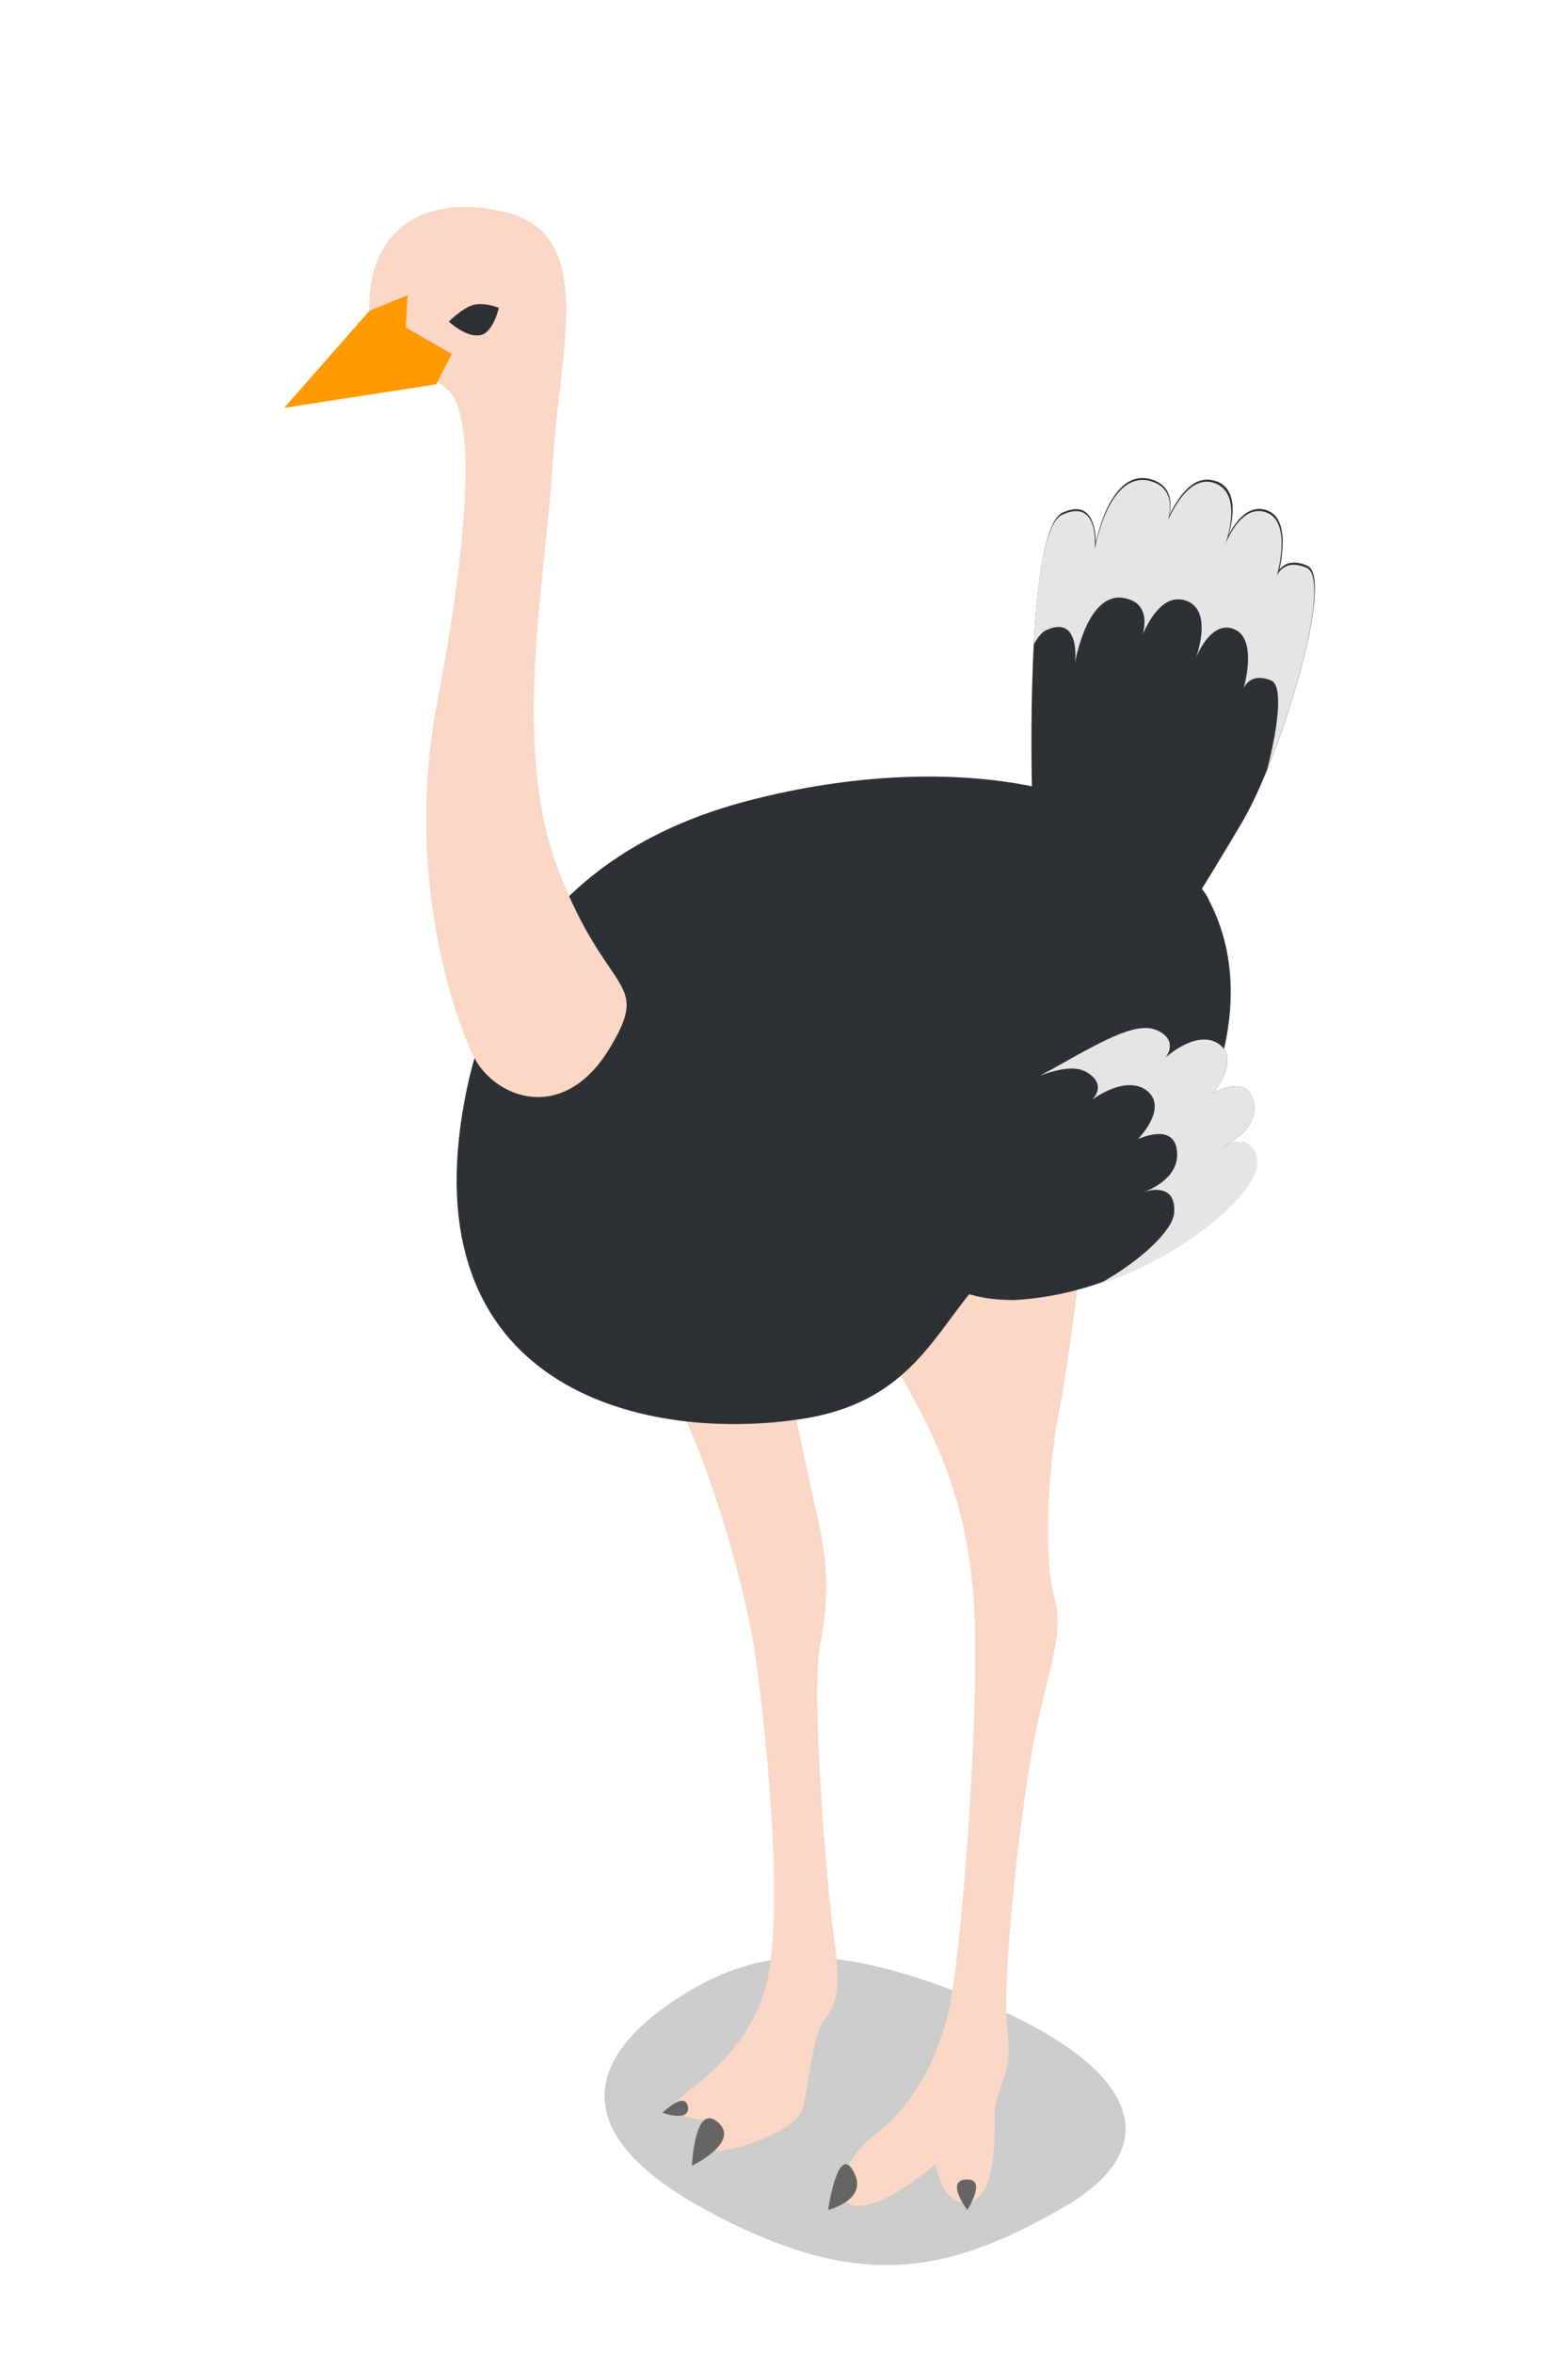<svg xmlns:xlink="http://www.w3.org/1999/xlink"  enable-background="new 0 0 160 240" height="240" viewBox="0 0 160 240" width="160" xmlns="http://www.w3.org/2000/svg"><path d="m69.8 203.4c-10.8 6.7-11.6 14.6 2.4 22.1 15.4 8.3 24.4 6.5 36.4-.4 10.5-6.1 8.1-14.3-9.6-21.4-14.2-5.7-21.5-5-29.2-.3z" opacity=".2"/><path d="m69.2 143.1c3.4 7.1 6.5 17.6 7.7 24.6 1.1 7 3.4 28.2 1.1 35.4-2.3 7.3-8.4 10.2-9.2 11.5-.9 1.3 3.4 1.7 3.4 1.7s-.6 1.6-.1 2.8 9.1-1.4 9.8-4 1-7.7 2.3-9.2c1.3-1.6 1.6-3.4.9-8.3-.7-4.8-2.4-24.9-1.4-29.9s.7-8.8-.4-13.5c-1.4-6.1-2.6-12.2-2.6-12.2z" fill="#fbd7c7"/><path d="m91.8 140.1c3.1 5.5 7 12.4 7.6 23.9s-1.4 36.6-2.7 41.6-3.8 9.4-7.4 12.1c-3.5 2.7-4.8 7.3-1.7 7.3s7.9-4.3 7.9-4.3.5 4.3 3.3 3.9 2.7-6.1 2.7-8.9 1.9-3.8 1.3-8.6 1.1-20.5 2.5-28.4 3.4-11.8 2.3-15.7c-1.1-3.8-.7-12.9.4-18.7 1.2-5.8 2.8-20 2.8-20l-17.3 3.7z" fill="#fbd7c7"/><path d="m124.9 116.9c.5-.3 3.6-1.8 3-4.5-.6-3-4.1-.9-4.1-.9s2.3-2.8 1.1-4.5c1.2-5.2.9-10.5-1.5-15.1-.2-.5-.5-.9-.8-1.3 1.2-2 2.7-4.4 4.2-7 4-6.8 9.4-24.8 6.5-25.9-1.9-.8-2.7.2-3 .8.4-1.5 1.2-5.5-1-6.4-2.7-1.1-4.3 3.3-4.3 3.3s2.1-5.5-1.3-6.4c-2.1-.5-3.6 1.9-4.5 3.8.4-1.6.3-3.5-2.1-4-4.1-.7-5.4 7.1-5.4 7.1s.6-5.4-3.3-3.6c-3.5 1.7-3.2 24.2-3.1 27.9-8.9-1.8-19.6-1.1-29.8 1.7-19.5 5.4-26.3 19.2-28.3 31.5-4.7 28.6 19 33.8 34.8 31.3 10.1-1.6 13-7.9 16.9-12.7 1.3.4 2.8.6 4.5.6 13.1-.6 24.6-10.4 24.6-13.9.2-3.2-2.6-2.1-3.1-1.8z" fill="#2d3134"/><path d="m105.4 80.9s-.7-26.6 3.1-28.5c3.8-1.8 3.3 3.6 3.3 3.6s1.3-7.8 5.4-7.1 1.3 6.1 1.3 6.1 1.8-6.8 5.3-6 1.3 6.4 1.3 6.4 1.6-4.4 4.3-3.3.9 7 .9 7 .3-2.6 3.1-1.4-2.6 19.1-6.5 25.9c-4 6.8-7.5 12.2-7.5 12.2z" fill="#2d3134"/><path d="m106.7 64.3c3.6-1.7 3 3.3 3 3.3s1.2-7.3 5-6.6c2.2.4 2.3 2.2 1.9 3.7.8-1.8 2.2-4 4.2-3.5 3.2.8 1.2 6 1.2 6s1.5-4.1 4-3c2 .9 1.3 4.6.9 6 .3-.6 1-1.5 2.8-.8 1.2.5.8 4.4-.4 9.1 3.3-8.1 6.3-19.7 4-20.6-1.9-.8-2.7.2-3 .8.4-1.5 1.2-5.5-1-6.4-2.7-1.1-4.3 3.3-4.3 3.3s2.1-5.5-1.3-6.4c-2.1-.5-3.6 1.9-4.5 3.8.4-1.6.3-3.5-2.1-4-4.1-.7-5.4 7.1-5.4 7.1s.6-5.4-3.3-3.6c-1.8.8-2.6 6.9-2.9 13.2.4-.7.8-1.2 1.2-1.4z" fill="#e5e5e5"/><path d="m73.4 216.6c2 2-2.8 4.3-2.8 4.3s.3-6.8 2.8-4.3z" fill="#656565"/><path d="m84.5 225.4s1-6.9 2.6-3.9c1.6 2.9-2.6 3.9-2.6 3.9z" fill="#656565"/><path d="m37.7 31.7c-.3-7.3 4.6-12.2 13.7-10.1 9.6 2.2 5.7 13.8 5 25.7s-4.3 28.7.6 41.5 9.4 11 5.4 17.8c-4.8 8.3-12 5.4-14.1 1.1s-7-18.8-3.7-36 3.8-28.6 1.4-31.6c-2.5-2.9-8-2.2-8.3-8.4z" fill="#fbd7c7"/><path d="m29 41.6 8.7-9.9 3.9-1.6-.2 3.3 4.7 2.7-1.6 3.1z" fill="#f90"/><path d="m45.8 32.8s1.7 1.6 3.1 1.4c1.4-.1 2-2.8 2-2.8s-1.4-.6-2.6-.3c-1.1.3-2.5 1.7-2.5 1.7z" fill="#2d3134"/><path d="m124.9 116.9c.5-.3 3.6-1.8 3-4.5-.6-3-4.1-.9-4.1-.9s2.8-3.4.6-5c-2.3-1.6-5.5 1.4-5.5 1.4s1.4-1.6-.6-2.7-5 .5-10.5 3.6c-.5.3-1.1.6-1.7.9 2.3-.8 3.9-1 5-.2 1.9 1.3.3 2.7.3 2.7s3.5-2.7 5.7-.9c2.1 1.8-1 4.9-1 4.9s3.7-1.8 4 1.2c.3 2.8-2.9 4-3.4 4.2.5-.2 3.4-1 3.1 2.2-.2 1.7-3.3 4.8-7.9 7.3 9.3-3 16.4-9.6 16.4-12.4-.1-3.2-2.9-2.1-3.4-1.8z" fill="#e5e5e5"/><g fill="#656565"><path d="m67.6 215.5s2.8 1 2.6-.6c-.3-1.7-2.6.6-2.6.6z"/><path d="m98.7 225.4s2.1-3.2-.1-3.1.1 3.1.1 3.1z"/></g></svg>